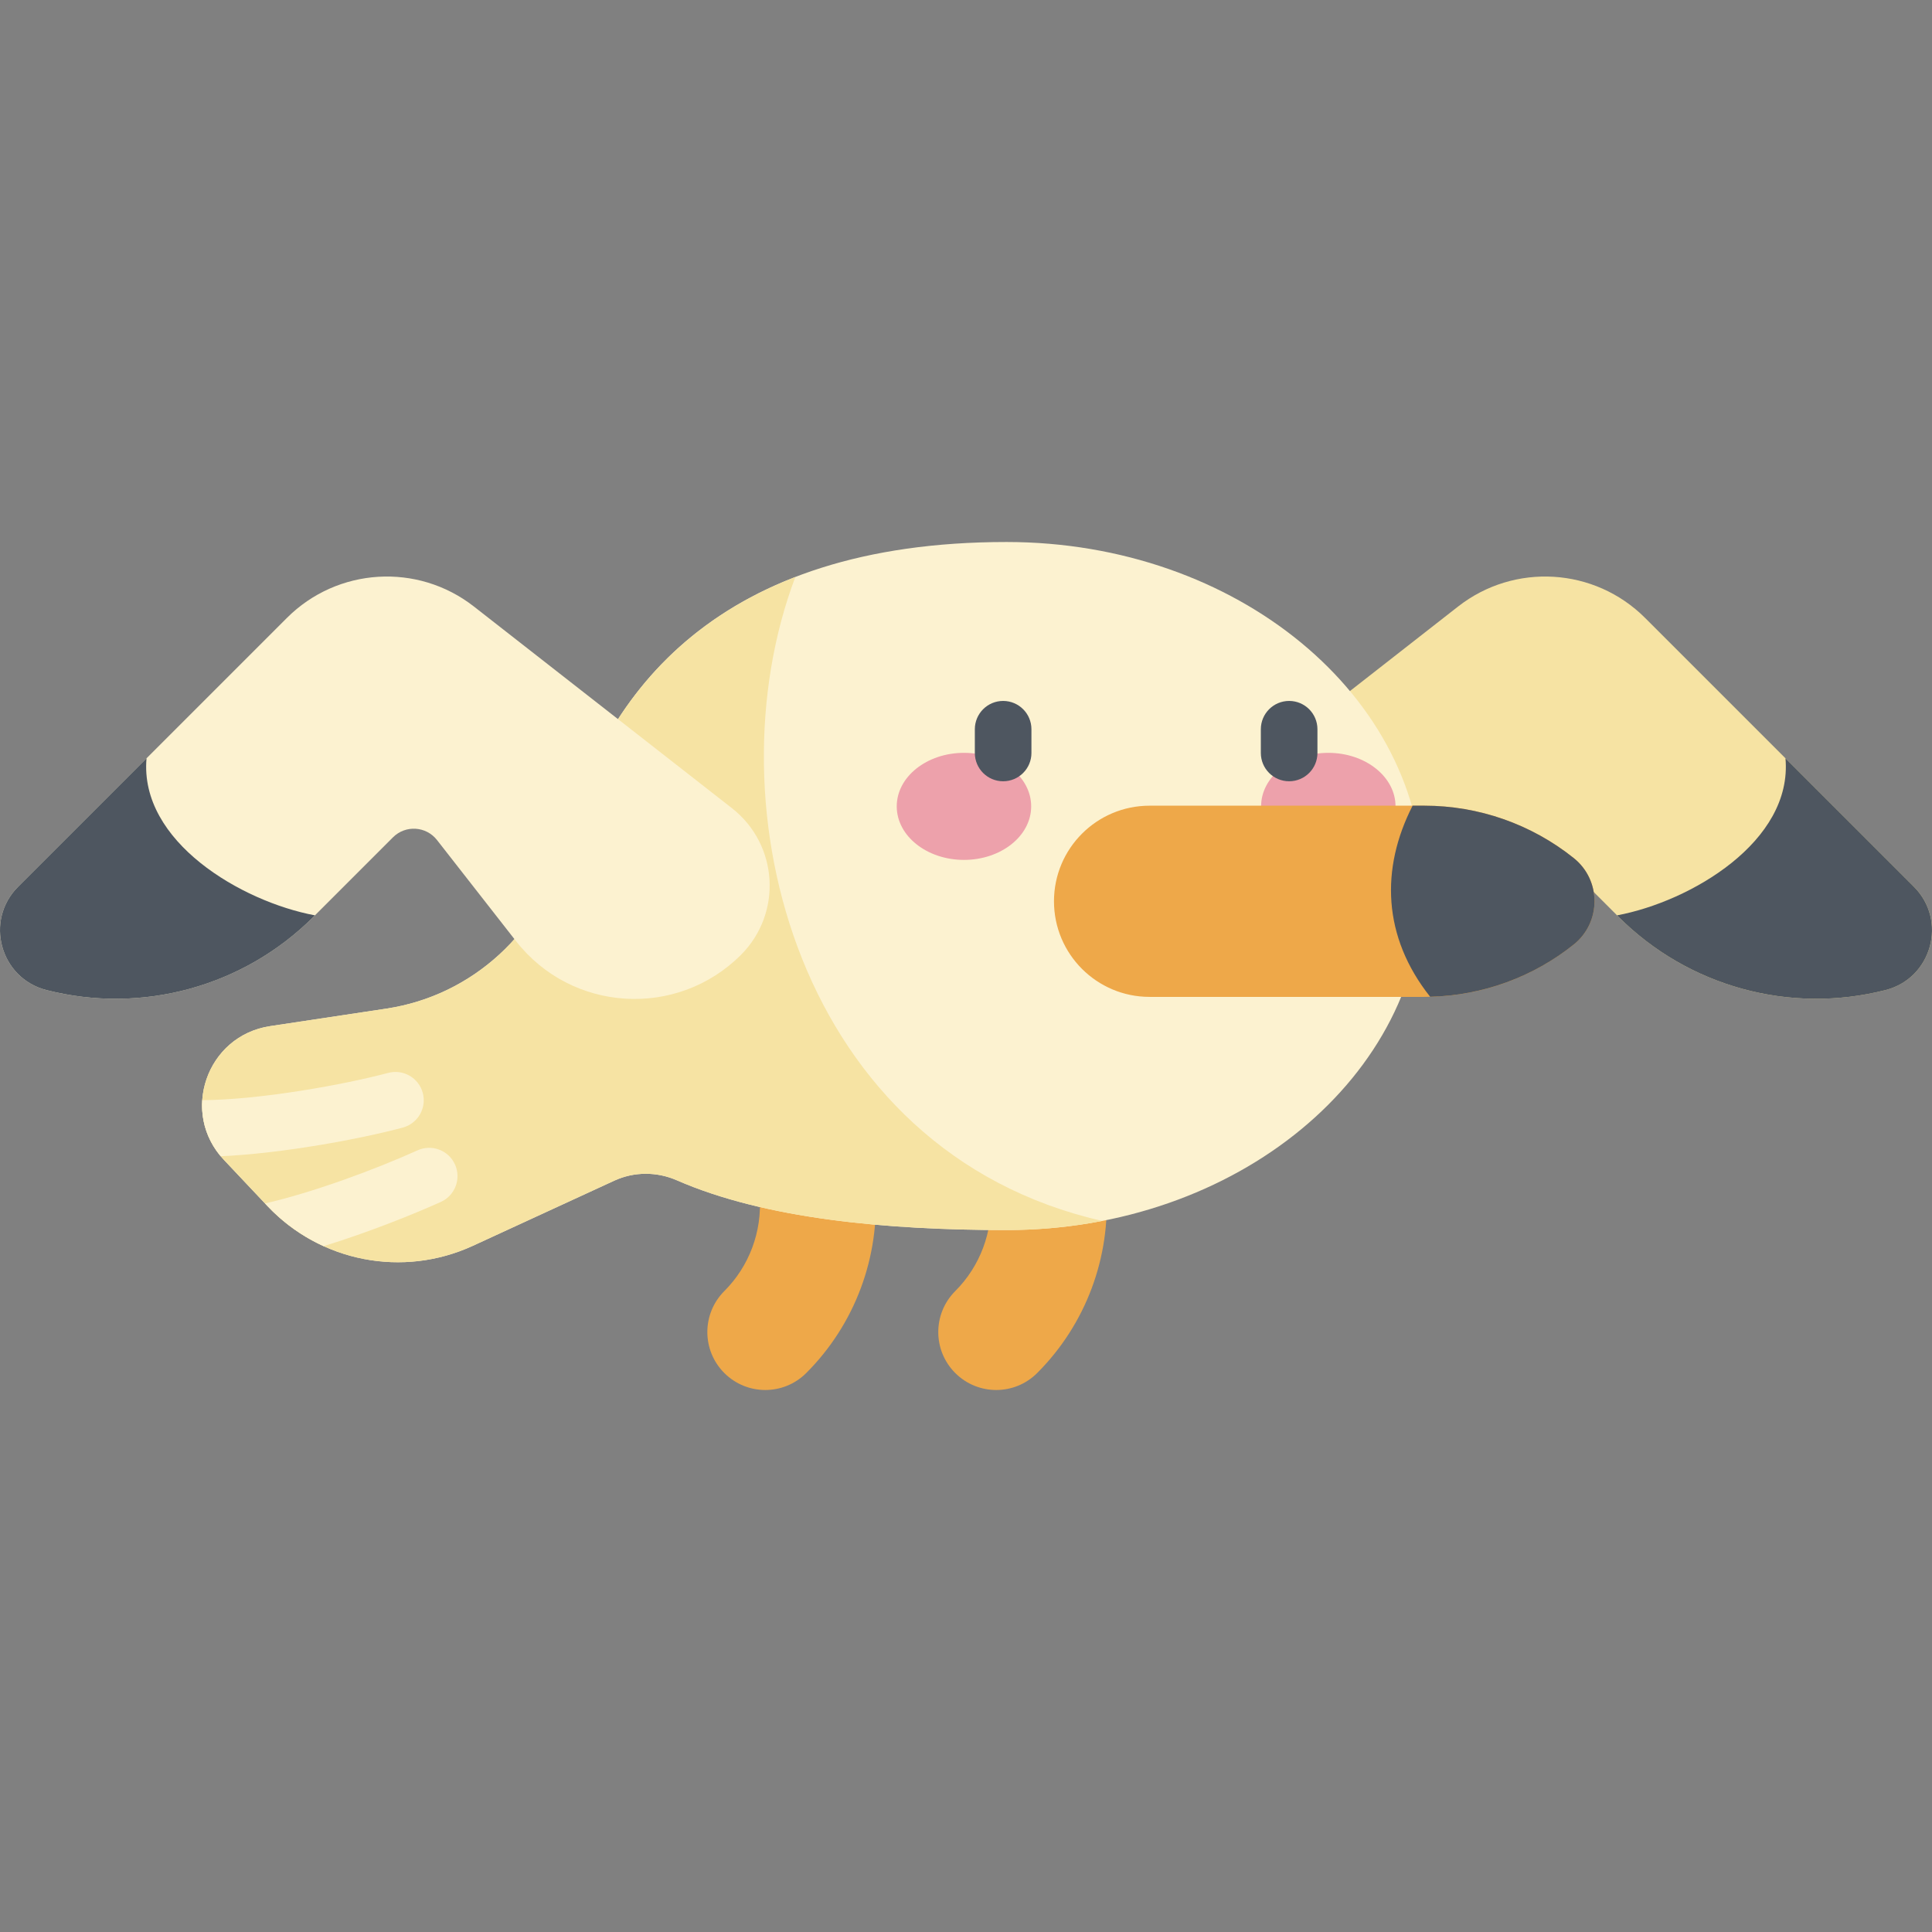 <svg id="Capa_1" enable-background="new 0 0 512 512" height="512" viewBox="0 0 512 512" width="512" xmlns="http://www.w3.org/2000/svg"><rect x="0" y="0" width="512" height="512" fill="#808080" stroke="none"/><path d="m202.808 368.363c-3.93 0-7.859-1.499-10.857-4.497-5.997-5.996-5.997-15.718 0-21.713 6.599-6.599 10.016-15.742 9.374-25.082-.581-8.46 5.806-15.789 14.265-16.37 8.452-.563 15.789 5.805 16.37 14.265 1.25 18.199-5.419 36.023-18.297 48.9-2.996 2.997-6.926 4.497-10.855 4.497z" fill="#eea849"/><path d="m264.006 368.363c-3.929 0-7.859-1.499-10.857-4.497-5.997-5.996-5.997-15.718 0-21.713 6.599-6.599 10.016-15.742 9.374-25.082-.581-8.46 5.806-15.789 14.265-16.37 8.453-.563 15.79 5.805 16.371 14.265 1.25 18.199-5.419 36.023-18.297 48.9-2.997 2.997-6.926 4.497-10.856 4.497z" fill="#eea849"/><path d="m318.02 214.184 68.392-53.452c14.912-11.654 36.174-10.356 49.557 3.027l71.236 71.236c8.954 8.954 4.759 24.25-7.511 27.383-25.361 6.475-52.257-.902-70.765-19.41l-21.067-21.068c-3.315-3.314-8.782-2.98-11.669.713l-20.948 26.803c-14.743 18.863-42.669 20.569-59.598 3.64-11.043-11.041-9.93-29.256 2.373-38.872z" fill="#f6e3a3"/><path d="m473.17 200.961 34.034 34.034c8.954 8.954 4.758 24.25-7.511 27.383-25.361 6.475-52.257-.902-70.765-19.41l-.39-.39c19.475-3.64 46.587-19.564 44.632-41.617z" fill="#4e5660"/><path d="m266.731 143.637c-76.314 0-106.834 39.658-117.348 80.725-5.751 22.462-24.08 39.484-47.008 42.937l-30.791 4.637c-16.894 2.544-23.965 23.025-12.24 35.45l11.528 12.217c14.003 14.84 35.916 19.085 54.448 10.548l37.47-17.261c5.259-2.423 11.286-2.413 16.591-.093 23.238 10.162 55.312 13.184 87.349 13.184 61.002 0 110.454-40.819 110.454-91.172.001-50.353-49.451-91.172-110.453-91.172z" fill="#fcf2d0"/><path d="m210.774 152.903c-36.528 14.113-53.959 42.432-61.39 71.458-5.751 22.462-24.08 39.485-47.008 42.937l-30.791 4.637c-16.894 2.544-23.965 23.025-12.24 35.45l11.528 12.217c14.003 14.84 35.916 19.085 54.449 10.548l37.47-17.261c5.259-2.423 11.286-2.413 16.591-.093 23.238 10.162 55.312 13.184 87.349 13.184 8.731 0 17.224-.84 25.37-2.42-80.536-18.306-104.334-109.82-81.328-170.657z" fill="#f6e3a3"/><path d="m102.857 284.332c-11.401 3.054-33.757 7.131-49.255 7.225-.341 5.124 1.168 10.434 4.893 14.865 16.445-.757 36.871-4.555 48.243-7.599 4.001-1.072 6.376-5.185 5.305-9.186s-5.183-6.376-9.186-5.305z" fill="#fcf2d0"/><path d="m110.659 304.849c-11.38 5.129-27.709 11.173-40.43 14.074l.643.681c4.322 4.58 9.398 8.147 14.894 10.644 12.062-3.718 23.999-8.543 31.056-11.723 3.776-1.702 5.459-6.143 3.757-9.919-1.703-3.777-6.145-5.458-9.92-3.757z" fill="#fcf2d0"/><ellipse cx="255.459" cy="213.697" fill="#eda1ab" rx="17.814" ry="14.186"/><ellipse cx="352.016" cy="213.697" fill="#eda1ab" rx="17.814" ry="14.186"/><path d="m265.842 207.045c-4.143 0-7.5-3.357-7.5-7.5v-6.29c0-4.143 3.357-7.5 7.5-7.5s7.5 3.357 7.5 7.5v6.29c0 4.142-3.358 7.5-7.5 7.5z" fill="#4e5660"/><path d="m341.635 207.045c-4.143 0-7.5-3.357-7.5-7.5v-6.29c0-4.143 3.357-7.5 7.5-7.5 4.142 0 7.5 3.357 7.5 7.5v6.29c0 4.142-3.358 7.5-7.5 7.5z" fill="#4e5660"/><path d="m193.98 214.184-68.392-53.452c-14.912-11.654-36.174-10.356-49.557 3.027l-71.235 71.236c-8.954 8.954-4.758 24.25 7.511 27.383 25.361 6.475 52.257-.902 70.765-19.41l21.067-21.068c3.315-3.314 8.782-2.98 11.669.713l20.948 26.803c14.743 18.863 42.669 20.569 59.598 3.64 11.042-11.041 9.929-29.256-2.374-38.872z" fill="#fcf2d0"/><path d="m38.83 200.961-34.034 34.034c-8.954 8.954-4.758 24.25 7.511 27.383 25.361 6.475 52.257-.902 70.765-19.41l.39-.39c-19.475-3.64-46.587-19.564-44.632-41.617z" fill="#4e5660"/><path d="m377.482 264.186h-72.831c-13.992 0-25.335-11.343-25.335-25.335 0-13.992 11.343-25.335 25.335-25.335h72.831c14.381 0 28.334 4.892 39.567 13.872 7.349 5.875 7.349 17.051 0 22.926-11.233 8.98-25.186 13.872-39.567 13.872z" fill="#eea849"/><path d="m417.049 227.387c-11.233-8.98-25.186-13.872-39.567-13.872h-3.129c-8.53 16.679-7.964 34.747 4.652 50.638 13.84-.333 27.208-5.177 38.044-13.84 7.349-5.874 7.349-17.05 0-22.926z" fill="#4e5660"/></svg>